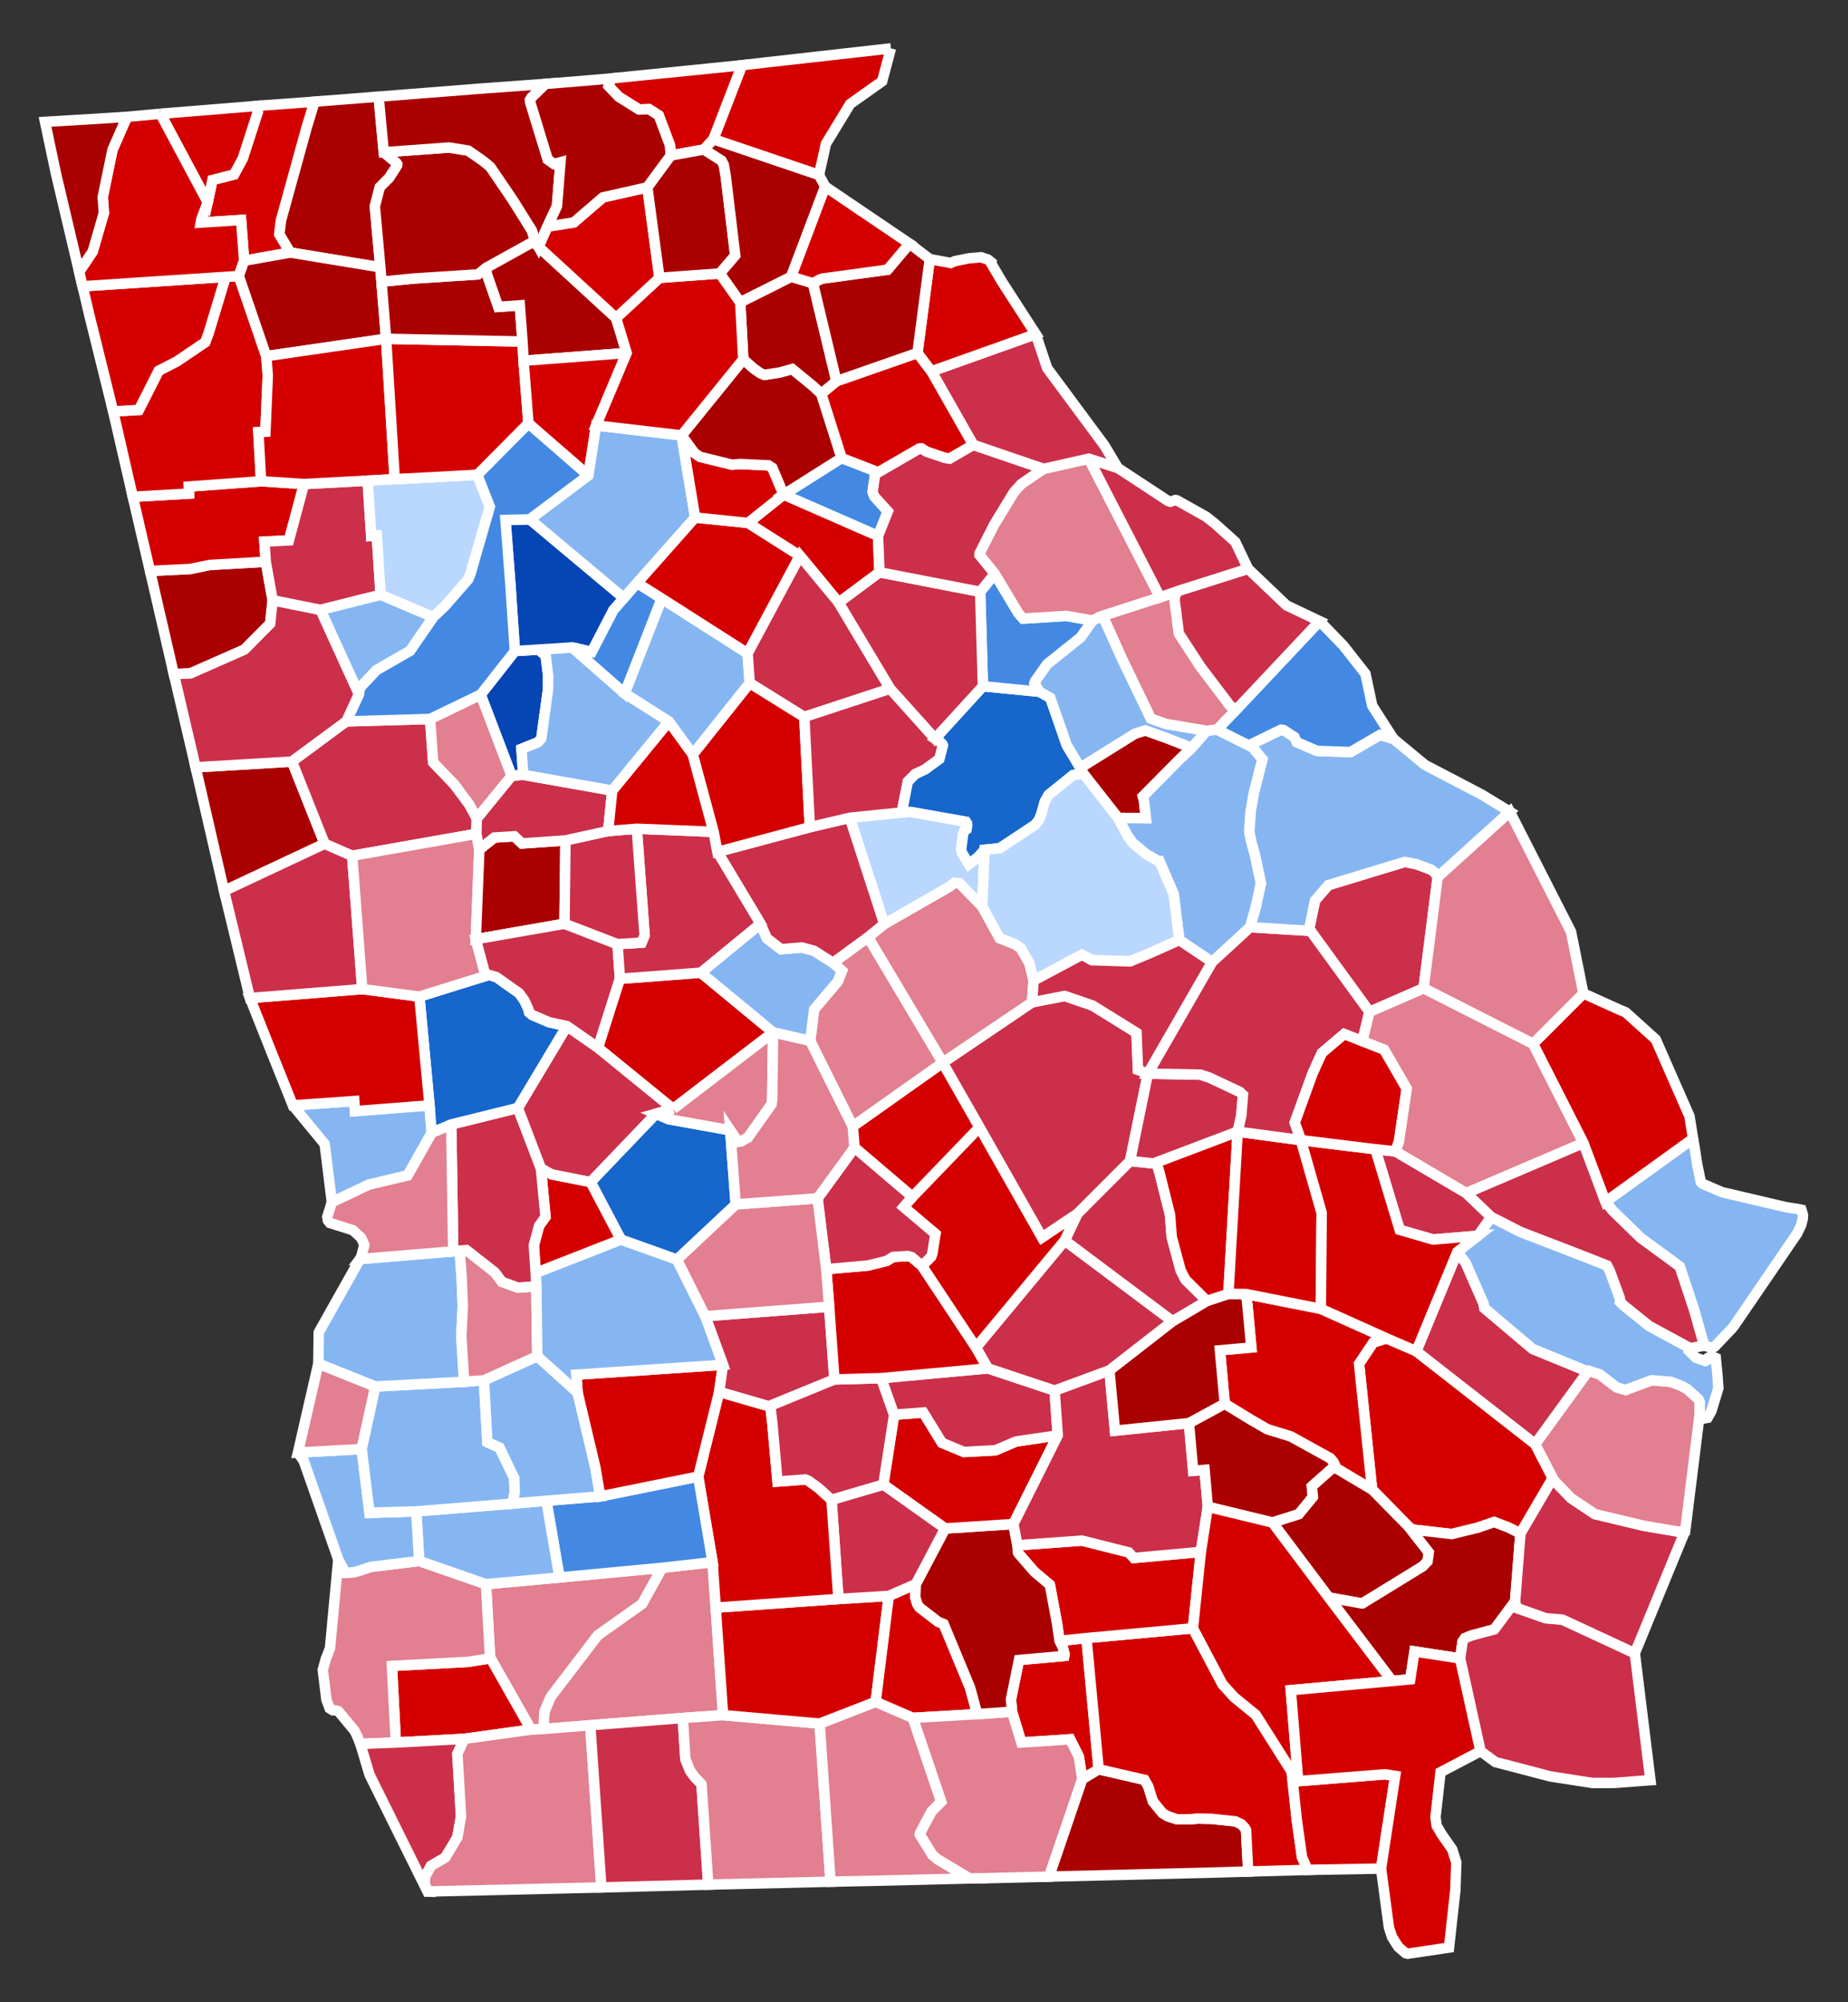 <?xml version="1.0" encoding="UTF-8" standalone="no"?>
<!-- Created with Inkscape (http://www.inkscape.org/) -->

<svg
   xmlns:dc="http://purl.org/dc/elements/1.1/"
   xmlns:cc="http://creativecommons.org/ns#"
   xmlns:rdf="http://www.w3.org/1999/02/22-rdf-syntax-ns#"
   xmlns:svg="http://www.w3.org/2000/svg"
   xmlns="http://www.w3.org/2000/svg"
   xmlns:sodipodi="http://sodipodi.sourceforge.net/DTD/sodipodi-0.dtd"
   xmlns:inkscape="http://www.inkscape.org/namespaces/inkscape"
   width="206.311"
   height="223.4"
   id="svg5618"
   sodipodi:version="0.32"
   inkscape:version="0.48.2 r9819"
   version="1.0"
   sodipodi:docname="Georgia Republican Presidential Primary Election Results by County, 2012.svg"
   inkscape:output_extension="org.inkscape.output.svg.inkscape">
  <rect width="100%" height="100%" fill="#333333" stroke="none"/>
  <defs
     id="defs5620">
    <inkscape:perspective
       sodipodi:type="inkscape:persp3d"
       inkscape:vp_x="0 : 526.18109 : 1"
       inkscape:vp_y="0 : 1000 : 0"
       inkscape:vp_z="744.09448 : 526.18109 : 1"
       inkscape:persp3d-origin="372.04724 : 350.78739 : 1"
       id="perspective5626" />
  </defs>
  <sodipodi:namedview
     id="base"
     pagecolor="#ffffff"
     bordercolor="#666666"
     borderopacity="1.0"
     gridtolerance="10000"
     guidetolerance="10"
     objecttolerance="10"
     inkscape:pageopacity="0.0"
     inkscape:pageshadow="2"
     inkscape:zoom="1.1248787"
     inkscape:cx="154.38676"
     inkscape:cy="104.86211"
     inkscape:document-units="px"
     inkscape:current-layer="layer1"
     showgrid="false"
     showguides="true"
     inkscape:guide-bbox="true"
     inkscape:window-width="1024"
     inkscape:window-height="721"
     inkscape:window-x="-4"
     inkscape:window-y="-4"
     inkscape:window-maximized="0" />
  <g
     inkscape:label="Layer 1"
     inkscape:groupmode="layer"
     id="layer1"
     transform="translate(-354.801,-381.634)">
    <path
       style="font-size:12px;fill:#d40000;fill-opacity:1;fill-rule:nonzero;stroke:#ffffff;stroke-width:1.166"
       d="M 454.264,387.03 L 453.284,390.705 L 449.712,393.237 L 447.009,397.673 L 446.233,401.164 L 434.437,397.171 L 437.634,388.91 L 440.116,388.624 L 454.264,387.03"
       id="GA_Rabun"
       inkscape:label="Rabun, GA" />
    <path
       style="font-size:12px;fill:#d40000;fill-opacity:1;fill-rule:nonzero;stroke:#ffffff;stroke-width:1.166"
       d="M 423.007,390.389 L 437.634,388.91 L 434.437,397.171 L 433.406,398.314 L 429.692,398.983 L 429.581,397.805 L 428.339,394.504 L 427.254,393.819 L 426.149,393.854 L 423.897,392.448 L 422.741,391.239 L 423.007,390.389"
       id="GA_Towns"
       inkscape:label="Towns, GA" />
    <path
       style="font-size:12px;fill:#e27f90;fill-opacity:1;fill-rule:nonzero;stroke:#ffffff;stroke-width:1.166"
       d="M 434.354,555.945 L 435.527,573.017 L 431.028,573.337 L 420.694,574.147 L 415.463,574.562 L 415.581,572.612 L 416.247,571.041 L 416.479,570.711 L 421.529,564.109 L 426.483,560.595 L 428.712,556.58 L 434.354,555.945"
       id="GA_Mitchell"
       inkscape:label="Mitchell, GA" />
    <path
       style="font-size:12px;fill:#e27f90;fill-opacity:1;fill-rule:nonzero;stroke:#ffffff;stroke-width:1.166"
       d="M 417.262,557.656 L 428.712,556.58 L 426.483,560.595 L 421.529,564.109 L 416.479,570.711 L 416.247,571.041 L 415.581,572.612 L 415.463,574.562 L 414.084,574.632 L 409.511,566.572 L 409.055,558.407 L 417.262,557.656"
       id="GA_Baker"
       inkscape:label="Baker, GA" />
    <path
       style="font-size:12px;fill:#d40000;fill-opacity:1;fill-rule:nonzero;stroke:#ffffff;stroke-width:1.166"
       d="M 409.511,566.572 L 414.084,574.632 L 406.632,575.662 L 398.991,576.076 L 398.552,567.525 L 407.009,567.078 L 409.506,566.684 L 409.511,566.572"
       id="GA_Miller"
       inkscape:label="Miller, GA" />
    <path
       style="font-size:12px;fill:#e27f90;fill-opacity:1;fill-rule:nonzero;stroke:#ffffff;stroke-width:1.166"
       d="M 401.599,555.818 L 409.055,558.407 L 409.511,566.572 L 409.506,566.684 L 407.009,567.078 L 398.552,567.525 L 398.991,576.076 L 395.031,576.228 L 394.642,575.281 L 394.369,574.736 L 392.578,572.584 L 392.285,572.487 L 391.942,572.472 L 391.607,572.262 L 391.244,571.302 L 390.836,567.971 L 391.164,566.777 L 391.641,565.56 L 392.568,555.649 L 393.364,557.136 L 394.264,557.077 L 395.041,556.865 L 396.151,556.483 L 401.599,555.818"
       id="GA_Early"
       inkscape:label="Early, GA" />
    <path
       style="font-size:12px;fill:#cc2f4a;fill-opacity:1;fill-rule:nonzero;stroke:#ffffff;stroke-width:1.166"
       d="M 398.991,576.076 L 406.632,575.662 L 405.86,577.34 L 406.271,584.309 L 405.86,586.658 L 404.517,588.898 L 402.908,589.841 L 402.284,591.019 L 402.191,591.749 L 402.573,592.697 L 402.522,592.694 L 396.05,579.654 L 395.031,576.228 L 398.991,576.076"
       id="GA_Seminole"
       inkscape:label="Seminole, GA" />
    <path
       style="font-size:12px;fill:#e27f90;fill-opacity:1;fill-rule:nonzero;stroke:#ffffff;stroke-width:1.166"
       d="M 420.694,574.147 L 421.941,592.243 L 402.573,592.697 L 402.191,591.749 L 402.284,591.019 L 402.908,589.841 L 404.517,588.898 L 405.86,586.658 L 406.271,584.309 L 405.86,577.34 L 406.632,575.662 L 414.084,574.632 L 415.463,574.562 L 420.694,574.147"
       id="GA_Decatur"
       inkscape:label="Decatur, GA" />
    <path
       style="font-size:12px;fill:#cc2f4a;fill-opacity:1;fill-rule:nonzero;stroke:#ffffff;stroke-width:1.166"
       d="M 431.028,573.337 L 431.318,577.936 L 431.851,579.234 L 432.357,579.926 L 433.118,580.727 L 433.871,591.931 L 425.946,592.14 L 421.941,592.243 L 420.694,574.147 L 431.028,573.337"
       id="GA_Grady"
       inkscape:label="Grady, GA" />
    <path
       style="font-size:12px;fill:#e27f90;fill-opacity:1;fill-rule:nonzero;stroke:#ffffff;stroke-width:1.166"
       d="M 435.527,573.017 L 446.302,573.961 L 447.522,591.603 L 436.937,591.859 L 433.871,591.931 L 433.118,580.727 L 432.357,579.926 L 431.851,579.234 L 431.318,577.936 L 431.028,573.337 L 435.527,573.017"
       id="GA_Thomas"
       inkscape:label="Thomas, GA" />
    <path
       style="font-size:12px;fill:#e27f90;fill-opacity:1;fill-rule:nonzero;stroke:#ffffff;stroke-width:1.166"
       d="M 456.712,573.324 L 459.885,582.683 L 458.798,583.776 L 457.531,586.171 L 457.494,586.34 L 458.911,588.628 L 459.536,589.14 L 463.049,591.239 L 452.83,591.492 L 447.522,591.603 L 446.302,573.961 L 452.562,571.528 L 456.712,573.324"
       id="GA_Brooks"
       inkscape:label="Brooks, GA" />
    <path
       style="font-size:12px;fill:#d40000;fill-opacity:1;fill-rule:nonzero;stroke:#ffffff;stroke-width:1.166"
       d="M 454.026,559.715 L 452.562,571.528 L 446.302,573.961 L 435.527,573.017 L 434.703,561.021 L 448.404,560.055 L 454.026,559.715"
       id="GA_Colquitt"
       inkscape:label="Colquitt, GA" />
    <path
       style="font-size:12px;fill:#d40000;fill-opacity:1;fill-rule:nonzero;stroke:#ffffff;stroke-width:1.166"
       d="M 457.041,558.396 L 456.977,559.862 L 457.201,560.604 L 457.441,560.987 L 459.532,562.595 L 460.154,562.854 L 463.103,569.967 L 463.905,572.905 L 456.712,573.324 L 452.562,571.528 L 454.026,559.715 L 457.041,558.396"
       id="GA_Cook"
       inkscape:label="Cook, GA" />
    <path
       style="font-size:12px;fill:#d40000;fill-opacity:1;fill-rule:nonzero;stroke:#ffffff;stroke-width:1.166"
       d="M 473.089,564.729 L 476.093,564.419 L 477.455,579.06 L 475.63,580.16 L 475.234,577.63 L 474.272,575.713 L 468.826,576.075 L 467.786,572.637 L 467.666,571.26 L 468.561,566.865 L 473.609,566.413 L 473.646,566.234 L 473.439,565.41 L 473.089,564.729"
       id="GA_Lanier"
       inkscape:label="Lanier, GA" />
    <path
       style="font-size:12px;fill:#e27f90;fill-opacity:1;fill-rule:nonzero;stroke:#ffffff;stroke-width:1.166"
       d="M 463.905,572.905 L 467.786,572.637 L 468.826,576.075 L 474.272,575.713 L 475.234,577.63 L 475.63,580.16 L 471.923,591.038 L 464.98,591.211 L 463.049,591.239 L 459.536,589.14 L 458.911,588.628 L 457.494,586.34 L 457.531,586.171 L 458.798,583.776 L 459.885,582.683 L 456.712,573.324 L 463.905,572.905"
       id="GA_Lowndes"
       inkscape:label="Lowndes, GA" />
    <path
       style="font-size:12px;fill:#aa0000;fill-opacity:1;fill-rule:nonzero;stroke:#ffffff;stroke-width:1.166"
       d="M 477.455,579.06 L 482.577,580.237 L 483,580.987 L 483.514,582.642 L 484.6,583.964 L 485.157,584.292 L 486.203,584.638 L 487.701,584.635 L 488.505,584.558 L 490.085,584.592 L 492.701,584.869 L 493.389,585.186 L 493.776,585.608 L 493.91,585.856 L 494.149,590.468 L 489.901,590.593 L 471.923,591.038 L 475.63,580.16 L 477.455,579.06"
       id="GA_Echols"
       inkscape:label="Echols, GA" />
    <path
       style="font-size:12px;fill:#d40000;fill-opacity:1;fill-rule:nonzero;stroke:#ffffff;stroke-width:1.166"
       d="M 476.093,564.419 L 487.981,563.33 L 491.28,569.571 L 492.589,571.015 L 495,572.981 L 498.995,579.292 L 499.575,584.704 L 500.16,588.871 L 500.782,590.285 L 499.147,590.329 L 494.149,590.468 L 493.91,585.856 L 493.776,585.608 L 493.389,585.186 L 492.701,584.869 L 490.085,584.592 L 488.505,584.558 L 487.701,584.635 L 486.203,584.638 L 485.157,584.292 L 484.6,583.964 L 483.514,582.642 L 483,580.987 L 482.577,580.237 L 477.455,579.06 L 476.093,564.419"
       id="GA_Clinch"
       inkscape:label="Clinch, GA" />
    <path
       style="font-size:12px;fill:#d40000;fill-opacity:1;fill-rule:nonzero;stroke:#ffffff;stroke-width:1.166"
       d="M 488.866,554.801 L 487.981,563.33 L 476.093,564.419 L 473.089,564.729 L 472.803,562.758 L 472.009,558.481 L 470.261,557.003 L 468.497,554.967 L 468.437,554.845 L 468.388,554.065 L 475.589,553.544 L 480.806,554.856 L 481.393,555.482 L 488.866,554.801"
       id="GA_Atkinson"
       inkscape:label="Atkinson, GA" />
    <path
       style="font-size:12px;fill:#aa0000;fill-opacity:1;fill-rule:nonzero;stroke:#ffffff;stroke-width:1.166"
       d="M 467.934,551.692 L 468.388,554.065 L 468.437,554.845 L 468.497,554.967 L 470.261,557.003 L 472.009,558.481 L 472.803,562.758 L 473.089,564.729 L 473.439,565.41 L 473.646,566.234 L 473.609,566.413 L 468.561,566.865 L 467.666,571.26 L 467.786,572.637 L 463.905,572.905 L 463.103,569.967 L 460.154,562.854 L 459.532,562.595 L 457.441,560.987 L 457.201,560.604 L 456.977,559.862 L 457.041,558.396 L 460.314,552.19 L 467.934,551.692"
       id="GA_Berrien"
       inkscape:label="Berrien, GA" />
    <path
       style="font-size:12px;fill:#d40000;fill-opacity:1;fill-rule:nonzero;stroke:#ffffff;stroke-width:1.166"
       d="M 472.89,541.795 L 467.934,551.692 L 460.314,552.19 L 453.416,547.29 L 454.62,539.495 L 457.882,539.247 L 459.966,542.633 L 462.412,543.652 L 465.932,543.463 L 468.226,542.488 L 472.89,541.795"
       id="GA_Irwin"
       inkscape:label="Irwin, GA" />
    <path
       style="font-size:12px;fill:#cc2f4a;fill-opacity:1;fill-rule:nonzero;stroke:#ffffff;stroke-width:1.166"
       d="M 447.629,548.991 L 453.416,547.29 L 460.314,552.19 L 457.041,558.396 L 454.026,559.715 L 448.404,560.055 L 447.629,548.991"
       id="GA_Tift"
       inkscape:label="Tift, GA" />
    <path
       style="font-size:12px;fill:#d40000;fill-opacity:1;fill-rule:nonzero;stroke:#ffffff;stroke-width:1.166"
       d="M 435.09,536.94 L 440.649,538.552 L 440.821,538.676 L 441.033,540.527 L 441.601,546.949 L 444.71,546.723 L 445.048,546.857 L 446.199,547.69 L 447.629,548.991 L 448.404,560.055 L 434.703,561.021 L 434.354,555.945 L 432.746,546.397 L 435.09,536.94"
       id="GA_Worth"
       inkscape:label="Worth, GA" />
    <path
       style="font-size:12px;fill:#4389e3;fill-opacity:1;fill-rule:nonzero;stroke:#ffffff;stroke-width:1.166"
       d="M 421.815,548.607 L 432.746,546.397 L 434.354,555.945 L 428.712,556.58 L 417.262,557.656 L 415.798,549.096 L 421.815,548.607"
       id="GA_Dougherty"
       inkscape:label="Dougherty, GA" />
    <path
       style="font-size:12px;fill:#86b6f2;fill-opacity:1;fill-rule:nonzero;stroke:#ffffff;stroke-width:1.166"
       d="M 411.98,549.417 L 415.798,549.096 L 417.262,557.656 L 409.055,558.407 L 401.599,555.818 L 401.27,550.283 L 411.98,549.417"
       id="GA_Calhoun"
       inkscape:label="Calhoun, GA" />
    <path
       style="font-size:12px;fill:#86b6f2;fill-opacity:1;fill-rule:nonzero;stroke:#ffffff;stroke-width:1.166"
       d="M 388.063,543.719 L 395.179,543.326 L 396.053,550.456 L 401.27,550.283 L 401.599,555.818 L 396.151,556.483 L 395.041,556.865 L 394.264,557.077 L 393.364,557.136 L 392.568,555.649 L 388.71,544.66 L 388.063,543.719"
       id="GA_Clay"
       inkscape:label="Clay, GA"
       sodipodi:nodetypes="cccccccccccc" />
    <path
       style="font-size:12px;fill:#e27f90;fill-opacity:1;fill-rule:nonzero;stroke:#ffffff;stroke-width:1.166"
       d="M 390.341,533.796 L 396.709,536.345 L 395.179,543.326 L 388.063,543.719 L 390.341,533.796"
       id="GA_Quitman"
       inkscape:label="Quitman, GA" />
    <path
       style="font-size:12px;fill:#86b6f2;fill-opacity:1;fill-rule:nonzero;stroke:#ffffff;stroke-width:1.166"
       d="M 406.622,535.821 L 408.83,535.653 L 409.211,542.559 L 410.571,543.172 L 412.203,546.556 L 412.263,548.155 L 412.093,549.064 L 411.98,549.417 L 401.27,550.283 L 396.054,550.431 L 395.179,543.326 L 396.709,536.345 L 406.622,535.821"
       id="GA_Randolph"
       sodipodi:nodetypes="ccccccccccccc"
       inkscape:label="Randolph, GA" />
    <path
       style="font-size:12px;fill:#86b6f2;fill-opacity:1;fill-rule:nonzero;stroke:#ffffff;stroke-width:1.166"
       d="M 421.277,545.42 L 421.815,548.607 L 415.798,549.096 L 411.98,549.417 L 412.093,549.064 L 412.263,548.155 L 412.203,546.556 L 410.571,543.172 L 409.211,542.559 L 408.83,535.653 L 414.787,532.965 L 419.289,537.028 L 421.277,545.42 z"
       id="GA_Terrell"
       sodipodi:nodetypes="ccccccccccccc"
       inkscape:label="Terrell, GA" />
    <path
       style="font-size:12px;fill:#d40000;fill-opacity:1;fill-rule:nonzero;stroke:#ffffff;stroke-width:1.166"
       d="M 435.516,533.925 L 435.09,536.94 L 432.746,546.397 L 421.815,548.607 L 421.277,545.42 L 419.289,537.028 L 419.138,535.027 L 435.516,533.925"
       id="GA_Lee"
       inkscape:label="Lee, GA" />
    <path
       style="font-size:12px;fill:#cc2f4a;fill-opacity:1;fill-rule:nonzero;stroke:#ffffff;stroke-width:1.166"
       d="M 433.531,528.502 L 447.37,527.444 L 447.958,535.561 L 440.649,538.552 L 435.09,536.94 L 435.516,533.925 L 433.531,528.502"
       id="GA_Crisp"
       inkscape:label="Crisp, GA" />
    <path
       style="font-size:12px;fill:#cc2f4a;fill-opacity:1;fill-rule:nonzero;stroke:#ffffff;stroke-width:1.166"
       d="M 447.958,535.561 L 453.184,535.417 L 454.62,539.495 L 453.416,547.29 L 447.629,548.991 L 446.199,547.69 L 445.048,546.857 L 444.71,546.723 L 441.601,546.949 L 441.033,540.527 L 440.821,538.676 L 440.649,538.552 L 447.958,535.561"
       id="GA_Turner"
       inkscape:label="Turner, GA" />
    <path
       style="font-size:12px;fill:#cc2f4a;fill-opacity:1;fill-rule:nonzero;stroke:#ffffff;stroke-width:1.166"
       d="M 453.184,535.417 L 465.091,534.322 L 472.537,536.802 L 472.89,541.795 L 468.226,542.488 L 465.932,543.463 L 462.412,543.652 L 459.966,542.633 L 457.882,539.247 L 454.62,539.495 L 453.184,535.417"
       id="GA_Ben_Hill"
       inkscape:label="Ben Hill, GA" />
    <path
       style="font-size:12px;fill:#cc2f4a;fill-opacity:1;fill-rule:nonzero;stroke:#ffffff;stroke-width:1.166"
       d="M 472.537,536.802 L 478.656,534.544 L 479.277,541.279 L 487.535,540.433 L 488.007,545.753 L 489.282,545.646 L 489.64,549.774 L 488.866,554.801 L 481.393,555.482 L 480.806,554.856 L 475.589,553.544 L 468.388,554.065 L 467.934,551.692 L 472.89,541.795 L 472.537,536.802"
       id="GA_Coffee"
       inkscape:label="Coffee, GA" />
    <path
       style="font-size:12px;fill:#aa0000;fill-opacity:1;fill-rule:nonzero;stroke:#ffffff;stroke-width:1.166"
       d="M 491.532,538.259 L 494.486,540.068 L 496.298,541.11 L 498.891,541.908 L 503.305,544.339 L 503.68,544.779 L 503.991,545.462 L 503.481,545.52 L 501.259,547.496 L 501.37,548.674 L 499.798,550.596 L 496.861,551.528 L 489.64,549.774 L 489.282,545.646 L 488.007,545.753 L 487.535,540.433 L 491.532,538.259"
       id="GA_Bacon"
       inkscape:label="Bacon, GA" />
    <path
       style="font-size:12px;fill:#d40000;fill-opacity:1;fill-rule:nonzero;stroke:#ffffff;stroke-width:1.166"
       d="M 509.604,530.976 L 512.915,532.41 L 526.183,542.766 L 528.156,546.57 L 524.544,552.743 L 523.162,552.063 L 521.609,551.47 L 519.72,552.118 L 516.866,552.811 L 512.501,552.312 L 512.09,552.015 L 507.981,547.839 L 506.526,533.809 L 508.114,531.432 L 509.604,530.976"
       id="GA_Wayne"
       inkscape:label="Wayne, GA" />
    <path
       style="font-size:12px;fill:#aa0000;fill-opacity:1;fill-rule:nonzero;stroke:#ffffff;stroke-width:1.166"
       d="M 503.991,545.462 L 507.981,547.839 L 512.09,552.015 L 514.311,554.857 L 514.173,555.861 L 513.624,556.423 L 506.901,560.551 L 506.786,560.546 L 503.144,559.894 L 496.861,551.528 L 499.798,550.596 L 501.37,548.674 L 501.259,547.496 L 503.481,545.52 L 503.991,545.462"
       id="GA_Pierce"
       inkscape:label="Pierce, GA" />
    <path
       style="font-size:12px;fill:#aa0000;fill-opacity:1;fill-rule:nonzero;stroke:#ffffff;stroke-width:1.166"
       d="M 524.544,552.743 L 523.946,560.337 L 521.627,563.449 L 519.063,564.137 L 518.347,564.431 L 518.084,564.814 L 517.81,566.692 L 512.719,565.911 L 512.238,569.021 L 510.21,569.211 L 503.144,559.894 L 506.786,560.546 L 506.901,560.551 L 513.624,556.423 L 514.173,555.861 L 514.311,554.857 L 512.09,552.015 L 512.501,552.312 L 516.866,552.811 L 519.72,552.118 L 521.609,551.47 L 523.162,552.063 L 524.544,552.743"
       id="GA_Brantley"
       inkscape:label="Brantley, GA" />
    <path
       style="font-size:12px;fill:#d40000;fill-opacity:1;fill-rule:nonzero;stroke:#ffffff;stroke-width:1.166"
       d="M 489.64,549.774 L 496.861,551.528 L 503.144,559.894 L 510.21,569.211 L 498.907,570.235 L 499.732,580.385 L 509.409,579.619 L 510.56,579.8 L 508.98,590.141 L 500.782,590.285 L 500.16,588.871 L 499.575,584.704 L 498.995,579.292 L 495,572.981 L 492.589,571.015 L 491.28,569.571 L 487.981,563.33 L 488.866,554.801 L 489.64,549.774"
       id="GA_Ware"
       inkscape:label="Ware, GA" />
    <path
       style="font-size:12px;fill:#d40000;fill-opacity:1;fill-rule:nonzero;stroke:#ffffff;stroke-width:1.166"
       d="M 517.81,566.692 L 520.093,577.036 L 515.624,579.385 L 515.056,584.403 L 515.191,585.371 L 515.771,586.342 L 516.922,587.992 L 517.383,589.446 L 517.276,592.562 L 516.923,595.739 L 516.571,598.956 L 511.973,599.637 L 511.712,599.572 L 510.913,598.885 L 510.212,597.779 L 509.864,596.721 L 508.98,590.141 L 510.56,579.8 L 509.409,579.619 L 499.732,580.385 L 498.907,570.235 L 510.21,569.211 L 512.238,569.021 L 512.719,565.911 L 517.81,566.692"
       id="GA_Charlton"
       inkscape:label="Charlton, GA" />
    <path
       style="font-size:12px;fill:#cc2f4a;fill-opacity:1;fill-rule:nonzero;stroke:#ffffff;stroke-width:1.166"
       d="M 537.314,566.111 L 539.056,580.279 L 538.439,580.321 L 535.032,580.581 L 532.549,580.584 L 527.886,579.858 L 521.737,578.252 L 520.093,577.036 L 517.81,566.692 L 518.084,564.814 L 518.347,564.431 L 519.063,564.137 L 521.627,563.449 L 523.946,560.337 L 524.07,560.896 L 524.189,561.078 L 527.35,562.202 L 529.222,562.36 L 537.314,566.111"
       id="GA_Camden"
       inkscape:label="Camden, GA" />
    <path
       style="font-size:12px;fill:#cc2f4a;fill-opacity:1;fill-rule:nonzero;stroke:#ffffff;stroke-width:1.166"
       d="M 542.939,552.442 L 537.314,566.111 L 529.222,562.36 L 527.35,562.202 L 524.189,561.078 L 524.07,560.896 L 523.946,560.337 L 524.544,552.743 L 528.156,546.57 L 528.178,546.72 L 530.221,548.829 L 532.87,550.592 L 538.362,551.898 L 542.278,552.558 L 542.939,552.442"
       id="GA_Glynn"
       inkscape:label="Glynn, GA" />
    <path
       style="font-size:12px;fill:#e27f90;fill-opacity:1;fill-rule:nonzero;stroke:#ffffff;stroke-width:1.166"
       d="M 532.139,534.575 L 533.409,535.003 L 535.286,536.443 L 536.287,536.73 L 539.191,535.648 L 541.333,535.829 L 542.458,536.251 L 543.159,536.626 L 544.412,537.756 L 544.561,538.088 L 544.558,539.377 L 542.939,552.442 L 542.278,552.558 L 538.362,551.898 L 532.87,550.592 L 530.221,548.829 L 528.178,546.72 L 528.156,546.57 L 526.183,542.766 L 532.139,534.575"
       id="GA_McIntosh"
       inkscape:label="McIntosh, GA" />
    <path
       style="font-size:12px;fill:#aa0000;fill-opacity:1;fill-rule:nonzero;stroke:#ffffff;stroke-width:1.166"
       d="M 387.4,466.615 L 391.045,475.781 L 379.817,481.048 L 376.639,467.254 L 387.4,466.615"
       id="GA_Heard"
       inkscape:label="Heard, GA" />
    <path
       style="font-size:12px;fill:#aa0000;fill-opacity:1;fill-rule:nonzero;stroke:#ffffff;stroke-width:1.166"
       d="M 371.548,445.344 L 376.047,445.121 L 378.217,444.677 L 384.47,444.314 L 385.24,448.609 L 384.963,451.221 L 382.096,454.114 L 376.071,456.771 L 374.207,456.852 L 371.548,445.344"
       id="GA_Haralson"
       inkscape:label="Haralson, GA" />
    <path
       style="font-size:12px;fill:#d40000;fill-opacity:1;fill-rule:nonzero;stroke:#ffffff;stroke-width:1.166"
       d="M 383.948,435.336 L 388.745,435.644 L 387.057,441.93 L 384.318,442.074 L 384.47,444.314 L 378.217,444.677 L 376.047,445.121 L 371.548,445.344 L 370.875,442.462 L 369.627,437.071 L 375.909,436.71 L 375.875,435.926 L 383.948,435.336"
       id="GA_Polk"
       inkscape:label="Polk, GA" />
    <path
       style="font-size:12px;fill:#d40000;fill-opacity:1;fill-rule:nonzero;stroke:#ffffff;stroke-width:1.166"
       d="M 381.46,412.432 L 384.528,421.377 L 384.695,423.506 L 384.433,429.811 L 383.649,429.857 L 383.948,435.336 L 375.875,435.926 L 375.909,436.71 L 369.627,437.071 L 367.435,427.545 L 370.299,427.377 L 372.511,423.007 L 374.562,421.95 L 377.708,419.818 L 378.06,418.889 L 379.986,412.53 L 381.46,412.432"
       id="GA_Floyd"
       inkscape:label="Floyd, GA" />
    <path
       style="font-size:12px;fill:#d40000;fill-opacity:1;fill-rule:nonzero;stroke:#ffffff;stroke-width:1.166"
       d="M 379.986,412.53 L 378.06,418.889 L 377.708,419.818 L 374.562,421.95 L 372.511,423.007 L 370.299,427.377 L 367.435,427.545 L 364.717,416.562 L 364.019,413.578 L 379.986,412.53"
       id="GA_Chattooga"
       inkscape:label="Chattooga, GA" />
    <path
       style="font-size:12px;fill:#d40000;fill-opacity:1;fill-rule:nonzero;stroke:#ffffff;stroke-width:1.166"
       d="M 383.618,393.439 L 389.919,392.981 L 389.018,395.942 L 386.174,406.228 L 385.986,407.773 L 387.207,409.814 L 382.056,410.731 L 381.716,406.181 L 377.218,406.472 L 377.286,406.084 L 377.987,404.203 L 378.52,401.715 L 380.933,401.104 L 381.906,399.3 L 383.569,394.153 L 383.502,393.452 L 383.618,393.439"
       id="GA_Whitfield"
       inkscape:label="Whitfield, GA" />
    <path
       style="font-size:12px;fill:#d40000;fill-opacity:1;fill-rule:nonzero;stroke:#ffffff;stroke-width:1.166"
       d="M 372.709,394.328 L 383.502,393.452 L 383.569,394.153 L 381.906,399.3 L 380.933,401.104 L 378.52,401.715 L 377.987,404.203 L 372.709,394.328"
       id="GA_Catoosa"
       inkscape:label="Catoosa, GA" />
    <path
       style="font-size:12px;fill:#d40000;fill-opacity:1;fill-rule:nonzero;stroke:#ffffff;stroke-width:1.166"
       d="M 372.709,394.328 L 377.987,404.203 L 377.286,406.084 L 377.218,406.472 L 381.716,406.181 L 382.056,410.731 L 381.46,412.432 L 379.986,412.53 L 364.019,413.578 L 363.634,411.957 L 365.149,409.696 L 366.399,405.393 L 366.27,403.624 L 367.363,398.34 L 368.976,394.671 L 372.709,394.328"
       id="GA_Walker"
       inkscape:label="Walker, GA" />
    <path
       style="font-size:12px;fill:#aa0000;fill-opacity:1;fill-rule:nonzero;stroke:#ffffff;stroke-width:1.166"
       d="M 368.976,394.671 L 367.363,398.34 L 366.27,403.624 L 366.399,405.393 L 365.149,409.696 L 363.634,411.957 L 361.046,400.995 L 359.829,395.233 L 364.867,394.933 L 368.976,394.671"
       id="GA_Dade"
       inkscape:label="Dade, GA" />
    <path
       style="font-size:12px;fill:#cc2f4a;fill-opacity:1;fill-rule:nonzero;stroke:#ffffff;stroke-width:1.166"
       d="M 517.499,521.32 L 518.44,522.571 L 520.428,527.096 L 520.518,527.603 L 525.9,532.151 L 531.813,534.575 L 532.139,534.575 L 526.183,542.766 L 512.915,532.41 L 517.499,521.32"
       id="GA_Long"
       inkscape:label="Long, GA" />
    <path
       style="font-size:12px;fill:#d40000;fill-opacity:1;fill-rule:nonzero;stroke:#ffffff;stroke-width:1.166"
       d="M 502.259,527.681 L 509.604,530.976 L 508.114,531.432 L 506.526,533.809 L 507.981,547.839 L 503.991,545.462 L 503.68,544.779 L 503.305,544.339 L 498.891,541.908 L 496.298,541.11 L 494.486,540.068 L 491.532,538.259 L 490.993,532.309 L 494.497,531.992 L 494.066,527.304 L 493.901,526.03 L 502.259,527.681"
       id="GA_Appling"
       inkscape:label="Appling, GA" />
    <path
       style="font-size:12px;fill:#aa0000;fill-opacity:1;fill-rule:nonzero;stroke:#ffffff;stroke-width:1.166"
       d="M 493.901,526.03 L 494.066,527.304 L 494.497,531.992 L 490.993,532.309 L 491.532,538.259 L 487.535,540.433 L 479.277,541.279 L 478.656,534.544 L 485.702,529.062 L 489.537,526.797 L 491.94,526.005 L 493.901,526.03"
       id="GA_Jeff_Davis"
       inkscape:label="Jeff Davis, GA" />
    <path
       style="font-size:12px;fill:#86b6f2;fill-opacity:1;fill-rule:nonzero;stroke:#ffffff;stroke-width:1.166"
       d="M 405.4,521.266 L 405.775,521.213 L 406.151,521.559 L 406.345,524.221 L 406.468,527.376 L 406.304,530.764 L 406.622,535.821 L 396.709,536.345 L 390.341,533.796 L 390.386,530.308 L 394.987,522.13 L 405.4,521.266"
       id="GA_Stewart"
       inkscape:label="Stewart, GA" />
    <path
       style="font-size:12px;fill:#e27f90;fill-opacity:1;fill-rule:nonzero;stroke:#ffffff;stroke-width:1.166"
       d="M 405.775,521.213 L 406.89,521.132 L 410.043,523.609 L 410.843,524.668 L 412.611,525.314 L 414.673,525.173 L 414.787,532.965 L 408.83,535.653 L 406.622,535.821 L 406.304,530.764 L 406.468,527.376 L 406.345,524.221 L 406.151,521.559 L 405.775,521.213"
       id="GA_Webster"
       inkscape:label="Webster, GA" />
    <path
       style="font-size:12px;fill:#86b6f2;fill-opacity:1;fill-rule:nonzero;stroke:#ffffff;stroke-width:1.166"
       d="M 424.118,519.948 L 430.37,522.177 L 433.531,528.502 L 435.516,533.925 L 419.138,535.027 L 419.289,537.028 L 414.787,532.965 L 414.673,525.173 L 414.608,523.672 L 424.118,519.948"
       id="GA_Sumter"
       inkscape:label="Sumter, GA" />
    <path
       style="font-size:12px;fill:#d40000;fill-opacity:1;fill-rule:nonzero;stroke:#ffffff;stroke-width:1.166"
       d="M 457.731,522.889 L 463.761,531.983 L 465.091,534.322 L 453.184,535.417 L 447.958,535.561 L 447.37,527.444 L 447.043,523.256 L 451.683,522.852 L 453.791,522.329 L 454.517,521.887 L 456.153,521.792 L 456.583,521.908 L 457.731,522.889"
       id="GA_Wilcox"
       inkscape:label="Wilcox, GA" />
    <path
       style="font-size:12px;fill:#cc2f4a;fill-opacity:1;fill-rule:nonzero;stroke:#ffffff;stroke-width:1.166"
       d="M 473.667,520.052 L 485.702,529.062 L 478.656,534.544 L 472.537,536.802 L 465.091,534.322 L 463.761,531.983 L 473.667,520.052"
       id="GA_Telfair"
       inkscape:label="Telfair, GA" />
    <path
       style="font-size:12px;fill:#cc2f4a;fill-opacity:1;fill-rule:nonzero;stroke:#ffffff;stroke-width:1.166"
       d="M 480.959,511.185 L 483.601,511.46 L 483.96,511.53 L 484.244,512.469 L 485.424,517.187 L 485.615,519.679 L 486.62,523.408 L 486.994,524.137 L 487.158,524.441 L 489.537,526.797 L 485.702,529.062 L 473.667,520.052 L 475.087,517.059 L 480.959,511.185"
       id="GA_Wheeler"
       inkscape:label="Wheeler, GA" />
    <path
       style="font-size:12px;fill:#d40000;fill-opacity:1;fill-rule:nonzero;stroke:#ffffff;stroke-width:1.166"
       d="M 456.668,515.176 L 464.155,507.414 L 471.137,519.709 L 475.087,517.059 L 473.667,520.052 L 463.761,531.983 L 457.731,522.889 L 458.753,521.859 L 458.885,521.488 L 459.227,519.317 L 455.684,516.323 L 456.668,515.176"
       id="GA_Dodge"
       inkscape:label="Dodge, GA" />
    <path
       style="font-size:12px;fill:#cc2f4a;fill-opacity:1;fill-rule:nonzero;stroke:#ffffff;stroke-width:1.166"
       d="M 456.668,515.176 L 455.684,516.323 L 459.227,519.317 L 458.885,521.488 L 458.753,521.859 L 457.731,522.889 L 456.583,521.908 L 456.153,521.792 L 454.517,521.887 L 453.791,522.329 L 451.683,522.852 L 447.043,523.256 L 446.072,515.348 L 450.202,509.672 L 456.668,515.176"
       id="GA_Pulaski"
       inkscape:label="Pulaski, GA" />
    <path
       style="font-size:12px;fill:#e27f90;fill-opacity:1;fill-rule:nonzero;stroke:#ffffff;stroke-width:1.166"
       d="M 446.072,515.348 L 447.043,523.256 L 447.37,527.444 L 433.531,528.502 L 430.37,522.177 L 436.935,516.025 L 446.072,515.348"
       id="GA_Dooly"
       inkscape:label="Dooly, GA" />
    <path
       style="font-size:12px;fill:#1666cb;fill-opacity:1;fill-rule:nonzero;stroke:#ffffff;stroke-width:1.166"
       d="M 429.461,506.524 L 436.321,507.756 L 436.935,516.025 L 430.37,522.177 L 424.118,519.948 L 420.733,513.533 L 428.032,505.908 L 429.461,506.524"
       id="GA_Macon"
       inkscape:label="Macon, GA" />
    <path
       style="font-size:12px;fill:#d40000;fill-opacity:1;fill-rule:nonzero;stroke:#ffffff;stroke-width:1.166"
       d="M 416.38,512.672 L 420.733,513.533 L 424.118,519.948 L 414.608,523.672 L 414.399,520.6 L 414.984,518.421 L 415.701,517.425 L 415.186,512.001 L 416.38,512.672 z M 416.38,512.672 L 416.38,512.672"
       id="GA_Schley"
       sodipodi:nodetypes="ccccccccccc"
       inkscape:label="Schley, GA" />
    <path
       style="font-size:12px;fill:#cc2f4a;fill-opacity:1;fill-rule:nonzero;stroke:#ffffff;stroke-width:1.166"
       d="M 405.174,507.106 L 412.611,505.264 L 415.186,512.001 L 415.701,517.425 L 414.984,518.421 L 414.399,520.6 L 414.608,523.672 L 414.673,525.173 L 412.611,525.314 L 410.843,524.668 L 410.043,523.609 L 406.89,521.132 L 405.775,521.213 L 405.4,521.266 L 405.174,507.106"
       id="GA_Marion"
       inkscape:label="Marion, GA" />
    <path
       style="font-size:12px;fill:#e27f90;fill-opacity:1;fill-rule:nonzero;stroke:#ffffff;stroke-width:1.166"
       d="M 405.174,507.106 L 405.4,521.266 L 394.987,522.13 L 395.087,522 L 395.477,520.548 L 395.121,519.754 L 394.195,518.91 L 391.638,518.099 L 391.405,517.813 L 391.339,517.416 L 391.849,515.773 L 395.971,513.815 L 400.306,512.781 L 402.995,508.023 L 405.174,507.106"
       id="GA_Chattahoochee"
       inkscape:label="Chattahoochee, GA" />
    <path
       style="font-size:12px;fill:#86b6f2;fill-opacity:1;fill-rule:nonzero;stroke:#ffffff;stroke-width:1.166"
       d="M 387.494,504.976 L 394.353,504.495 L 394.434,505.624 L 402.752,504.976 L 402.995,508.023 L 400.306,512.781 L 395.971,513.815 L 391.849,515.773 L 391.048,509.295 L 387.494,504.976"
       id="GA_Muscogee"
       inkscape:label="Muscogee, GA" />
    <path
       style="font-size:12px;fill:#cc2f4a;fill-opacity:1;fill-rule:nonzero;stroke:#ffffff;stroke-width:1.166"
       d="M 418.087,496.125 L 421.565,498.543 L 429.953,505.373 L 428.032,505.908 L 420.733,513.533 L 416.38,512.672 L 415.186,512.001 L 412.611,505.264 L 418.087,496.125"
       id="GA_Taylor"
       inkscape:label="Taylor, GA" />
    <path
       style="font-size:12px;fill:#1666cb;fill-opacity:1;fill-rule:nonzero;stroke:#ffffff;stroke-width:1.166"
       d="M 409.015,490.532 L 409.368,490.414 L 410.201,490.653 L 412.764,492.463 L 413.35,493.285 L 413.793,494.253 L 413.875,494.601 L 414.221,494.894 L 416.129,495.709 L 418.087,496.125 L 412.611,505.264 L 405.174,507.106 L 402.995,508.023 L 402.752,504.976 L 401.62,492.839 L 409.015,490.532"
       id="GA_Talbot"
       inkscape:label="Talbot, GA" />
    <path
       style="font-size:12px;fill:#d40000;fill-opacity:1;fill-rule:nonzero;stroke:#ffffff;stroke-width:1.166"
       d="M 395.245,492.002 L 401.62,492.839 L 402.752,504.976 L 394.434,505.624 L 394.353,504.495 L 387.494,504.976 L 384.952,498.652 L 382.706,493.001 L 395.245,492.002"
       id="GA_Harris"
       inkscape:label="Harris, GA" />
    <path
       style="font-size:12px;fill:#cc2f4a;fill-opacity:1;fill-rule:nonzero;stroke:#ffffff;stroke-width:1.166"
       d="M 391.045,475.781 L 394.121,477.125 L 395.245,492.002 L 382.706,493.001 L 380.052,482.035 L 379.817,481.048 L 391.045,475.781"
       id="GA_Troup"
       inkscape:label="Troup, GA" />
    <path
       style="font-size:12px;fill:#cc2f4a;fill-opacity:1;fill-rule:nonzero;stroke:#ffffff;stroke-width:1.166"
       d="M 385.24,448.609 L 390.594,449.691 L 394.88,459.099 L 393.476,462.132 L 387.4,466.615 L 376.639,467.254 L 376.048,464.712 L 374.207,456.852 L 376.071,456.771 L 382.096,454.114 L 384.963,451.221 L 385.24,448.609"
       id="GA_Carroll"
       inkscape:label="Carroll, GA" />
    <path
       style="font-size:12px;fill:#cc2f4a;fill-opacity:1;fill-rule:nonzero;stroke:#ffffff;stroke-width:1.166"
       d="M 388.745,435.644 L 395.842,435.268 L 396.241,441.435 L 396.87,441.383 L 397.292,448.008 L 390.594,449.691 L 385.24,448.609 L 384.47,444.314 L 384.318,442.074 L 387.057,441.93 L 388.745,435.644"
       id="GA_Paulding"
       inkscape:label="Paulding, GA" />
    <path
       style="font-size:12px;fill:#aa0000;fill-opacity:1;fill-rule:nonzero;stroke:#ffffff;stroke-width:1.166"
       d="M 397.071,392.418 L 397.646,398.623 L 399.064,399.811 L 399.155,399.96 L 399.134,400.107 L 398.256,401.473 L 397.199,402.534 L 396.65,404.664 L 397.263,411.464 L 387.207,409.814 L 385.986,407.773 L 386.174,406.228 L 389.018,395.942 L 389.919,392.981 L 391.223,392.875 L 397.071,392.418"
       id="GA_Murray"
       inkscape:label="Murray, GA" />
    <path
       style="font-size:12px;fill:#aa0000;fill-opacity:1;fill-rule:nonzero;stroke:#ffffff;stroke-width:1.166"
       d="M 387.207,409.814 L 397.263,411.464 L 397.389,413.066 L 397.909,419.438 L 384.528,421.377 L 381.46,412.432 L 382.056,410.731 L 387.207,409.814"
       id="GA_Gordon"
       inkscape:label="Gordon, GA" />
    <path
       style="font-size:12px;fill:#d40000;fill-opacity:1;fill-rule:nonzero;stroke:#ffffff;stroke-width:1.166"
       d="M 397.909,419.438 L 398.868,435.107 L 388.745,435.644 L 383.948,435.336 L 383.649,429.857 L 384.433,429.811 L 384.695,423.506 L 384.528,421.377 L 397.909,419.438"
       id="GA_Bartow"
       inkscape:label="Bartow, GA" />
    <path
       style="font-size:12px;fill:#b9d7ff;fill-opacity:1;fill-rule:nonzero;stroke:#ffffff;stroke-width:1.166"
       d="M 398.868,435.107 L 408.092,434.614 L 409.488,438.183 L 407.866,443.792 L 407.349,445.594 L 407.092,446.256 L 404.553,449.174 L 403.17,450.503 L 397.292,448.008 L 396.87,441.383 L 396.241,441.435 L 395.842,435.268 L 398.868,435.107"
       id="GA_Cobb"
       inkscape:label="Cobb, GA" />
    <path
       style="font-size:12px;fill:#86b6f2;fill-opacity:1;fill-rule:nonzero;stroke:#ffffff;stroke-width:1.166"
       d="M 390.594,449.691 L 397.292,448.008 L 403.17,450.503 L 400.587,454.26 L 396.84,456.408 L 395.284,458.052 L 394.953,458.498 L 394.88,459.099 L 390.594,449.691"
       id="GA_Douglas"
       inkscape:label="Douglas, GA" />
    <path
       style="font-size:12px;fill:#cc2f4a;fill-opacity:1;fill-rule:nonzero;stroke:#ffffff;stroke-width:1.166"
       d="M 393.476,462.132 L 402.816,461.862 L 403.161,466.706 L 405.546,469.189 L 407.197,471.415 L 408.026,472.968 L 407.98,474.678 L 394.121,477.125 L 391.045,475.781 L 387.4,466.615 L 393.476,462.132"
       id="GA_Coweta"
       inkscape:label="Coweta, GA" />
    <path
       style="font-size:12px;fill:#e27f90;fill-opacity:1;fill-rule:nonzero;stroke:#ffffff;stroke-width:1.166"
       d="M 408.313,476.427 L 407.92,486.437 L 409.015,490.532 L 401.62,492.839 L 395.245,492.002 L 394.121,477.125 L 407.98,474.678 L 408.313,476.427"
       id="GA_Meriwether"
       inkscape:label="Meriwether, GA" />
    <path
       style="font-size:12px;fill:#aa0000;fill-opacity:1;fill-rule:nonzero;stroke:#ffffff;stroke-width:1.166"
       d="M 408.313,476.427 L 409.986,475.092 L 412.225,474.952 L 413.074,475.753 L 417.928,475.412 L 417.821,484.71 L 407.92,486.437 L 408.313,476.427"
       id="GA_Pike"
       inkscape:label="Pike, GA" />
    <path
       style="font-size:12px;fill:#cc2f4a;fill-opacity:1;fill-rule:nonzero;stroke:#ffffff;stroke-width:1.166"
       d="M 417.821,484.71 L 423.741,486.99 L 424.009,490.853 L 421.565,498.543 L 418.087,496.125 L 416.129,495.709 L 414.221,494.894 L 413.875,494.601 L 413.793,494.253 L 413.35,493.285 L 412.764,492.463 L 410.201,490.653 L 409.368,490.414 L 409.015,490.532 L 407.92,486.437 L 417.821,484.71"
       id="GA_Upson"
       inkscape:label="Upson, GA" />
    <path
       style="font-size:12px;fill:#d40000;fill-opacity:1;fill-rule:nonzero;stroke:#ffffff;stroke-width:1.166"
       d="M 424.009,490.853 L 433.045,490.171 L 441.108,496.824 L 441.107,496.838 L 429.953,505.373 L 421.565,498.543 L 424.009,490.853"
       id="GA_Crawford"
       inkscape:label="Crawford, GA" />
    <path
       style="font-size:12px;fill:#e27f90;fill-opacity:1;fill-rule:nonzero;stroke:#ffffff;stroke-width:1.166"
       d="M 429.953,505.373 L 441.107,496.838 L 441.013,504.342 L 440.933,504.856 L 438.309,508.56 L 437.574,508.984 L 437.179,509.053 L 436.321,507.756 L 429.461,506.524 L 428.031,505.908 L 429.953,505.373"
       id="GA_Peach"
       sodipodi:nodetypes="ccccccccccc"
       inkscape:label="Peach, GA" />
    <path
       style="font-size:12px;fill:#e27f90;fill-opacity:1;fill-rule:nonzero;stroke:#ffffff;stroke-width:1.166"
       d="M 441.107,496.838 L 441.108,496.824 L 445.255,497.773 L 450.009,507.314 L 450.202,509.672 L 446.072,515.348 L 436.935,516.025 L 436.321,507.756 L 437.179,509.053 L 437.574,508.984 L 438.309,508.56 L 440.933,504.856 L 441.013,504.342 L 441.107,496.838"
       id="GA_Houston"
       inkscape:label="Houston, GA" />
    <path
       style="font-size:12px;fill:#d40000;fill-opacity:1;fill-rule:nonzero;stroke:#ffffff;stroke-width:1.166"
       d="M 464.155,507.414 L 456.668,515.176 L 450.202,509.672 L 450.009,507.314 L 460.047,500.214 L 464.155,507.414"
       id="GA_Bleckley"
       inkscape:label="Bleckley, GA" />
    <path
       style="font-size:12px;fill:#cc2f4a;fill-opacity:1;fill-rule:nonzero;stroke:#ffffff;stroke-width:1.166"
       d="M 460.047,500.214 L 470.019,493.474 L 473.659,492.768 L 476.776,493.835 L 481.681,496.878 L 481.844,501.008 L 482.951,501.437 L 480.959,511.185 L 475.087,517.059 L 471.137,519.709 L 464.155,507.414 L 460.047,500.214"
       id="GA_Laurens"
       inkscape:label="Laurens, GA" />
    <path
       style="font-size:12px;fill:#e27f90;fill-opacity:1;fill-rule:nonzero;stroke:#ffffff;stroke-width:1.166"
       d="M 453.519,484.739 L 460.745,480.6 L 461.352,480.141 L 461.936,480.199 L 464.454,482.786 L 466.398,486.317 L 468.12,486.998 L 468.753,487.431 L 469.722,489.109 L 470.191,491.049 L 470.019,493.474 L 460.047,500.214 L 451.706,486.212 L 453.519,484.739"
       id="GA_Wilkinson"
       inkscape:label="Wilkinson, GA" />
    <path
       style="font-size:12px;fill:#e27f90;fill-opacity:1;fill-rule:nonzero;stroke:#ffffff;stroke-width:1.166"
       d="M 447.798,489.07 L 451.706,486.212 L 460.047,500.214 L 450.009,507.314 L 445.255,497.773 L 445.691,494.267 L 448.341,491.136 L 448.797,489.965 L 447.798,489.07"
       id="GA_Twiggs"
       inkscape:label="Twiggs, GA" />
    <path
       style="font-size:12px;fill:#86b6f2;fill-opacity:1;fill-rule:nonzero;stroke:#ffffff;stroke-width:1.166"
       d="M 439.7,484.704 L 440.414,486.332 L 441.989,487.548 L 444.325,487.358 L 445.667,487.724 L 447.798,489.07 L 448.797,489.965 L 448.341,491.136 L 445.691,494.267 L 445.255,497.773 L 441.108,496.824 L 433.045,490.171 L 439.7,484.704"
       id="GA_Bibb"
       inkscape:label="Bibb, GA" />
    <path
       style="font-size:12px;fill:#b9d7ff;fill-opacity:1;fill-rule:nonzero;stroke:#ffffff;stroke-width:1.166"
       d="M 455.663,472.272 L 456.465,472.227 L 462.646,473.324 L 462.761,473.513 L 462.774,473.789 L 462.711,474.163 L 462.491,474.302 L 462.33,474.685 L 462.102,476.406 L 462.204,476.798 L 462.967,478.058 L 463.971,477.284 L 464.713,476.455 L 464.454,482.786 L 461.936,480.199 L 461.352,480.141 L 460.745,480.6 L 453.519,484.739 L 449.666,472.888 L 455.663,472.272"
       id="GA_Baldwin"
       inkscape:label="Baldwin, GA" />
    <path
       style="font-size:12px;fill:#cc2f4a;fill-opacity:1;fill-rule:nonzero;stroke:#ffffff;stroke-width:1.166"
       d="M 449.666,472.888 L 453.519,484.739 L 451.706,486.212 L 447.798,489.07 L 445.667,487.724 L 444.325,487.358 L 441.989,487.548 L 440.414,486.332 L 439.7,484.704 L 434.896,476.696 L 445.215,473.934 L 449.666,472.888"
       id="GA_Jones"
       inkscape:label="Jones, GA" />
    <path
       style="font-size:12px;fill:#cc2f4a;fill-opacity:1;fill-rule:nonzero;stroke:#ffffff;stroke-width:1.166"
       d="M 425.891,474.111 L 434.474,474.455 L 434.896,476.696 L 439.7,484.704 L 433.045,490.171 L 424.009,490.853 L 423.741,486.99 L 426.434,486.815 L 426.766,486.012 L 425.891,474.111"
       id="GA_Monroe"
       inkscape:label="Monroe, GA" />
    <path
       style="font-size:12px;fill:#cc2f4a;fill-opacity:1;fill-rule:nonzero;stroke:#ffffff;stroke-width:1.166"
       d="M 425.891,474.111 L 426.766,486.012 L 426.434,486.815 L 423.741,486.99 L 417.821,484.71 L 417.928,475.412 L 422.695,474.365 L 425.891,474.111"
       id="GA_Lamar"
       inkscape:label="Lamar, GA" />
    <path
       style="font-size:12px;fill:#cc2f4a;fill-opacity:1;fill-rule:nonzero;stroke:#ffffff;stroke-width:1.166"
       d="M 411.921,468.194 L 413.214,468.092 L 423.153,469.849 L 422.695,474.365 L 417.928,475.412 L 413.074,475.753 L 412.225,474.952 L 409.986,475.092 L 408.313,476.427 L 407.98,474.678 L 408.026,472.968 L 411.921,468.194"
       id="GA_Spalding"
       inkscape:label="Spalding, GA" />
    <path
       style="font-size:12px;fill:#e27f90;fill-opacity:1;fill-rule:nonzero;stroke:#ffffff;stroke-width:1.166"
       d="M 402.816,461.862 L 408.471,459.134 L 411.921,468.194 L 408.026,472.968 L 407.197,471.415 L 405.546,469.189 L 403.161,466.706 L 402.816,461.862"
       id="GA_Fayette"
       inkscape:label="Fayette, GA" />
    <path
       style="font-size:12px;fill:#0645b4;fill-opacity:1;fill-rule:nonzero;stroke:#ffffff;stroke-width:1.166"
       d="M 414.939,454.119 L 415.723,454.805 L 416,457.086 L 415.975,458.635 L 415.235,464.036 L 414.891,464.444 L 413.015,465.198 L 413.214,468.092 L 411.921,468.194 L 408.471,459.134 L 412.286,454.281 L 414.939,454.119"
       id="GA_Clayton"
       inkscape:label="Clayton, GA" />
    <path
       style="font-size:12px;fill:#d40000;fill-opacity:1;fill-rule:nonzero;stroke:#ffffff;stroke-width:1.166"
       d="M 429.479,462.134 L 432.142,465.806 L 434.474,474.455 L 425.891,474.111 L 422.695,474.365 L 423.153,469.849 L 429.479,462.134"
       id="GA_Butts"
       inkscape:label="Butts, GA" />
    <path
       style="font-size:12px;fill:#86b6f2;fill-opacity:1;fill-rule:nonzero;stroke:#ffffff;stroke-width:1.166"
       d="M 414.939,454.119 L 418.682,453.874 L 424.545,459.011 L 429.479,462.134 L 423.153,469.849 L 413.214,468.092 L 413.015,465.198 L 414.891,464.444 L 415.235,464.036 L 415.975,458.635 L 416,457.086 L 415.723,454.805 L 414.939,454.119"
       id="GA_Henry"
       inkscape:label="Henry, GA" />
    <path
       style="font-size:12px;fill:#0645b4;fill-opacity:1;fill-rule:nonzero;stroke:#ffffff;stroke-width:1.166"
       d="M 413.958,439.589 L 424.454,448.375 L 423.288,449.707 L 420.864,454.379 L 418.682,453.874 L 414.939,454.119 L 412.286,454.281 L 412.046,450.828 L 411.859,447.996 L 411.835,447.553 L 411.234,439.65 L 413.958,439.589"
       id="GA_DeKalb"
       inkscape:label="DeKalb, GA" />
    <path
       style="font-size:12px;fill:#4389e3;fill-opacity:1;fill-rule:nonzero;stroke:#ffffff;stroke-width:1.166"
       d="M 413.792,428.863 L 420.487,434.688 L 413.958,439.589 L 411.234,439.65 L 411.835,447.553 L 411.859,447.996 L 412.046,450.828 L 412.286,454.281 L 408.471,459.134 L 402.816,461.862 L 393.476,462.132 L 394.88,459.099 L 394.953,458.498 L 395.284,458.052 L 396.84,456.408 L 400.587,454.26 L 403.17,450.503 L 404.553,449.174 L 407.092,446.256 L 407.349,445.594 L 407.866,443.792 L 409.488,438.183 L 408.092,434.614 L 413.792,428.863"
       id="GA_Fulton"
       inkscape:label="Fulton, GA" />
    <path
       style="font-size:12px;fill:#d40000;fill-opacity:1;fill-rule:nonzero;stroke:#ffffff;stroke-width:1.166"
       d="M 413.132,419.744 L 413.251,421.889 L 413.792,428.863 L 408.092,434.614 L 398.868,435.107 L 397.909,419.438 L 413.132,419.744"
       id="GA_Cherokee"
       inkscape:label="Cherokee, GA" />
    <path
       style="font-size:12px;fill:#aa0000;fill-opacity:1;fill-rule:nonzero;stroke:#ffffff;stroke-width:1.166"
       d="M 397.389,413.066 L 400.959,412.716 L 408.157,412.25 L 409.088,411.505 L 409.141,412.181 L 410.431,415.875 L 412.835,415.706 L 413.132,419.744 L 397.909,419.438 L 397.389,413.066"
       id="GA_Pickens"
       inkscape:label="Pickens, GA" />
    <path
       style="font-size:12px;fill:#aa0000;fill-opacity:1;fill-rule:nonzero;stroke:#ffffff;stroke-width:1.166"
       d="M 414.542,408.483 L 414.917,409.169 L 423.578,417.118 L 424.761,421.022 L 413.251,421.889 L 413.132,419.744 L 412.835,415.706 L 410.431,415.875 L 409.141,412.181 L 409.088,411.505 L 414.542,408.483"
       id="GA_Dawson"
       inkscape:label="Dawson, GA" />
    <path
       style="font-size:12px;fill:#d40000;fill-opacity:1;fill-rule:nonzero;stroke:#ffffff;stroke-width:1.166"
       d="M 413.251,421.889 L 424.761,421.022 L 421.351,429.108 L 420.487,434.688 L 413.792,428.863 L 413.251,421.889"
       id="GA_Forsyth"
       inkscape:label="Forsyth, GA" />
    <path
       style="font-size:12px;fill:#86b6f2;fill-opacity:1;fill-rule:nonzero;stroke:#ffffff;stroke-width:1.166"
       d="M 430.895,430.218 L 432.407,439.381 L 425.933,446.688 L 424.454,448.375 L 413.958,439.589 L 420.487,434.688 L 421.351,429.108 L 430.895,430.218"
       id="GA_Gwinnett"
       inkscape:label="Gwinnett, GA" />
    <path
       style="font-size:12px;fill:#4389e3;fill-opacity:1;fill-rule:nonzero;stroke:#ffffff;stroke-width:1.166"
       d="M 428.68,448.423 L 424.545,459.011 L 418.682,453.874 L 420.864,454.379 L 423.288,449.707 L 424.454,448.375 L 425.933,446.688 L 428.68,448.423"
       id="GA_Rockdale"
       inkscape:label="Rockdale, GA" />
    <path
       style="font-size:12px;fill:#d40000;fill-opacity:1;fill-rule:nonzero;stroke:#ffffff;stroke-width:1.166"
       d="M 444.593,461.635 L 445.215,473.934 L 434.896,476.696 L 434.474,474.455 L 432.142,465.806 L 438.497,457.846 L 444.593,461.635"
       id="GA_Jasper"
       inkscape:label="Jasper, GA" />
    <path
       style="font-size:12px;fill:#86b6f2;fill-opacity:1;fill-rule:nonzero;stroke:#ffffff;stroke-width:1.166"
       d="M 428.68,448.423 L 438.265,454.541 L 438.497,457.846 L 432.142,465.806 L 429.479,462.134 L 424.545,459.011 L 428.68,448.423"
       id="GA_Newton"
       inkscape:label="Newton, GA" />
    <path
       style="font-size:12px;fill:#d40000;fill-opacity:1;fill-rule:nonzero;stroke:#ffffff;stroke-width:1.166"
       d="M 432.407,439.381 L 438.332,439.989 L 444.111,443.652 L 438.265,454.541 L 428.68,448.423 L 425.933,446.688 L 432.407,439.381"
       id="GA_Walton"
       inkscape:label="Walton, GA" />
    <path
       style="font-size:12px;fill:#d40000;fill-opacity:1;fill-rule:nonzero;stroke:#ffffff;stroke-width:1.166"
       d="M 430.895,430.218 L 432.315,432.17 L 432.947,432.607 L 436.514,433.484 L 437.444,433.409 L 440.601,433.562 L 441.034,433.845 L 442.289,436.836 L 438.332,439.989 L 432.407,439.381 L 430.895,430.218"
       id="GA_Barrow"
       inkscape:label="Barrow, GA" />
    <path
       style="font-size:12px;fill:#aa0000;fill-opacity:1;fill-rule:nonzero;stroke:#ffffff;stroke-width:1.166"
       d="M 446.484,425.563 L 448.764,432.743 L 442.289,436.836 L 441.034,433.845 L 440.601,433.562 L 437.444,433.409 L 436.514,433.484 L 432.947,432.607 L 432.315,432.17 L 430.895,430.218 L 437.78,421.724 L 438.926,422.737 L 439.688,423.277 L 440.136,423.46 L 441.809,423.207 L 443.245,422.811 L 445.548,424.693 L 446.484,425.563"
       id="GA_Jackson"
       inkscape:label="Jackson, GA" />
    <path
       style="font-size:12px;fill:#4389e3;fill-opacity:1;fill-rule:nonzero;stroke:#ffffff;stroke-width:1.166"
       d="M 448.764,432.743 L 452.843,434.331 L 452.531,434.331 L 452.223,436.486 L 452.25,436.621 L 452.413,437.034 L 453.922,438.696 L 452.824,441.443 L 442.289,436.836 L 448.764,432.743"
       id="GA_Clarke"
       inkscape:label="Clarke, GA" />
    <path
       style="font-size:12px;fill:#d40000;fill-opacity:1;fill-rule:nonzero;stroke:#ffffff;stroke-width:1.166"
       d="M 438.332,439.989 L 442.289,436.836 L 452.824,441.443 L 452.986,445.493 L 448.432,448.881 L 444.111,443.652 L 438.332,439.989"
       id="GA_Oconee"
       inkscape:label="Oconee, GA" />
    <path
       style="font-size:12px;fill:#cc2f4a;fill-opacity:1;fill-rule:nonzero;stroke:#ffffff;stroke-width:1.166"
       d="M 448.432,448.881 L 454.183,458.483 L 444.593,461.635 L 438.497,457.846 L 438.265,454.541 L 444.111,443.652 L 448.432,448.881"
       id="GA_Morgan"
       inkscape:label="Morgan, GA" />
    <path
       style="font-size:12px;fill:#cc2f4a;fill-opacity:1;fill-rule:nonzero;stroke:#ffffff;stroke-width:1.166"
       d="M 444.593,461.635 L 454.183,458.483 L 459.187,464.057 L 459.73,464.392 L 460.004,464.661 L 460.07,464.812 L 459.677,466.33 L 458.073,467.498 L 456.99,468.004 L 456.153,468.851 L 455.608,471.614 L 455.602,472.088 L 455.663,472.272 L 449.666,472.888 L 445.215,473.934 L 444.593,461.635"
       id="GA_Putnam"
       inkscape:label="Putnam, GA" />
    <path
       style="font-size:12px;fill:#1666cb;fill-opacity:1;fill-rule:nonzero;stroke:#ffffff;stroke-width:1.166"
       d="M 470.852,458.824 L 472.063,459.514 L 473.888,464.782 L 475.41,467.314 L 475.767,467.996 L 474.622,468.112 L 471.871,470.322 L 471.443,471.089 L 471.074,472.409 L 470.776,473.167 L 470.352,473.68 L 466.415,476.284 L 464.713,476.455 L 463.971,477.284 L 462.967,478.058 L 462.204,476.798 L 462.102,476.406 L 462.33,474.685 L 462.491,474.302 L 462.711,474.163 L 462.774,473.789 L 462.761,473.513 L 462.646,473.324 L 456.465,472.227 L 455.663,472.272 L 455.602,472.088 L 455.608,471.614 L 456.153,468.851 L 456.99,468.004 L 458.073,467.498 L 459.677,466.33 L 460.07,464.812 L 460.004,464.661 L 459.73,464.392 L 459.187,464.057 L 464.533,458.207 L 470.852,458.824"
       id="GA_Hancock"
       inkscape:label="Hancock, GA" />
    <path
       style="font-size:12px;fill:#4389e3;fill-opacity:1;fill-rule:nonzero;stroke:#ffffff;stroke-width:1.166"
       d="M 465.855,445.653 L 468.483,450.04 L 469.01,450.653 L 469.093,450.656 L 473.837,450.358 L 476.783,450.878 L 475.444,452.76 L 471.707,455.749 L 470.352,457.676 L 470.293,457.869 L 470.852,458.824 L 464.533,458.207 L 464.228,447.67 L 465.855,445.653"
       id="GA_Taliaferro"
       inkscape:label="Taliaferro, GA" />
    <path
       style="font-size:12px;fill:#cc2f4a;fill-opacity:1;fill-rule:nonzero;stroke:#ffffff;stroke-width:1.166"
       d="M 464.228,447.67 L 464.533,458.207 L 459.187,464.057 L 454.183,458.483 L 448.432,448.881 L 452.986,445.493 L 464.228,447.67"
       id="GA_Greene"
       inkscape:label="Greene, GA" />
    <path
       style="font-size:12px;fill:#cc2f4a;fill-opacity:1;fill-rule:nonzero;stroke:#ffffff;stroke-width:1.166"
       d="M 463.449,431.27 L 471.307,433.95 L 468.821,435.651 L 467.999,436.56 L 465.783,440.202 L 464.19,443.343 L 464.166,443.57 L 465.855,445.653 L 464.228,447.67 L 452.986,445.493 L 452.824,441.443 L 453.922,438.696 L 452.413,437.034 L 452.25,436.621 L 452.223,436.486 L 452.531,434.331 L 452.843,434.331 L 457.408,431.689 L 457.687,431.669 L 458.229,432.019 L 460.287,432.717 L 460.805,432.801 L 463.449,431.27"
       id="GA_Oglethorpe"
       inkscape:label="Oglethorpe, GA" />
    <path
       style="font-size:12px;fill:#e27f90;fill-opacity:1;fill-rule:nonzero;stroke:#ffffff;stroke-width:1.166"
       d="M 471.307,433.95 L 476.352,432.814 L 484.321,448.288 L 477.917,450.356 L 476.783,450.878 L 473.837,450.358 L 469.093,450.656 L 469.01,450.653 L 468.483,450.04 L 465.855,445.653 L 464.166,443.57 L 464.19,443.343 L 465.783,440.202 L 467.999,436.56 L 468.821,435.651 L 471.307,433.95"
       id="GA_Wilkes"
       inkscape:label="Wilkes, GA" />
    <path
       style="font-size:12px;fill:#86b6f2;fill-opacity:1;fill-rule:nonzero;stroke:#ffffff;stroke-width:1.166"
       d="M 477.917,450.356 L 480.057,455.116 L 483.289,461.817 L 484.971,462.412 L 489.524,463.184 L 487.84,465.101 L 485.082,464.017 L 482.659,463.147 L 481.498,463.519 L 475.41,467.314 L 473.888,464.782 L 472.063,459.514 L 470.852,458.824 L 470.293,457.869 L 470.352,457.676 L 471.707,455.749 L 475.444,452.76 L 476.783,450.878 L 477.917,450.356"
       id="GA_Warren"
       inkscape:label="Warren, GA" />
    <path
       style="font-size:12px;fill:#e27f90;fill-opacity:1;fill-rule:nonzero;stroke:#ffffff;stroke-width:1.166"
       d="M 486.362,447.563 L 485.998,448.021 L 485.938,448.637 L 486.413,452.325 L 488.814,456.011 L 492.113,460.362 L 492.79,460.848 L 490.688,463.054 L 489.524,463.184 L 484.971,462.412 L 483.289,461.817 L 480.057,455.116 L 477.917,450.356 L 484.321,448.288 L 486.362,447.563"
       id="GA_McDuffie"
       inkscape:label="McDuffie, GA" />
    <path
       style="font-size:12px;fill:#aa0000;fill-opacity:1;fill-rule:nonzero;stroke:#ffffff;stroke-width:1.166"
       d="M 475.41,467.314 L 481.498,463.519 L 482.659,463.147 L 485.082,464.017 L 487.84,465.101 L 486.447,466.412 L 482.397,470.509 L 482.508,470.952 L 482.732,472.938 L 479.617,472.899 L 475.767,467.996 L 475.41,467.314"
       id="GA_Glascock"
       inkscape:label="Glascock, GA" />
    <path
       style="font-size:12px;fill:#86b6f2;fill-opacity:1;fill-rule:nonzero;stroke:#ffffff;stroke-width:1.166"
       d="M 489.524,463.184 L 490.688,463.054 L 494.213,464.812 L 494.427,464.869 L 494.741,465.143 L 495.748,466.364 L 494.782,470.141 L 494.432,472.178 L 494.268,474.44 L 494.51,475.606 L 494.889,476.947 L 495.58,480.188 L 494.971,483 L 494.358,485.094 L 490.122,488.988 L 486.461,486.528 L 485.822,481.389 L 484.238,477.718 L 484.122,477.727 L 482.738,476.935 L 481.212,475.659 L 480.613,474.782 L 479.617,472.899 L 482.732,472.938 L 482.508,470.952 L 482.397,470.509 L 486.447,466.412 L 487.84,465.101 L 489.524,463.184"
       id="GA_Jefferson"
       inkscape:label="Jefferson, GA" />
    <path
       style="font-size:12px;fill:#b9d7ff;fill-opacity:1;fill-rule:nonzero;stroke:#ffffff;stroke-width:1.166"
       d="M 479.617,472.899 L 480.613,474.782 L 481.212,475.659 L 482.738,476.935 L 484.122,477.727 L 484.238,477.718 L 485.822,481.389 L 486.461,486.528 L 483.131,488.015 L 480.967,488.912 L 476.705,488.779 L 475.587,488.172 L 470.191,491.049 L 469.722,489.109 L 468.753,487.431 L 468.12,486.998 L 466.398,486.317 L 464.454,482.786 L 464.713,476.455 L 466.415,476.284 L 470.352,473.68 L 470.776,473.167 L 471.074,472.409 L 471.443,471.089 L 471.871,470.322 L 474.622,468.112 L 475.767,467.996 L 479.617,472.899"
       id="GA_Washington"
       inkscape:label="Washington, GA" />
    <path
       style="font-size:12px;fill:#cc2f4a;fill-opacity:1;fill-rule:nonzero;stroke:#ffffff;stroke-width:1.166"
       d="M 490.122,488.988 L 482.951,501.437 L 481.844,501.008 L 481.681,496.878 L 476.776,493.835 L 473.659,492.768 L 470.019,493.474 L 470.191,491.049 L 475.587,488.172 L 476.705,488.779 L 480.967,488.912 L 483.131,488.015 L 486.461,486.528 L 490.122,488.988"
       id="GA_Johnson"
       inkscape:label="Johnson, GA" />
    <path
       style="font-size:12px;fill:#cc2f4a;fill-opacity:1;fill-rule:nonzero;stroke:#ffffff;stroke-width:1.166"
       d="M 482.951,501.437 L 488.821,501.546 L 489.835,501.884 L 493.204,503.465 L 493.566,503.807 L 493.382,506.097 L 492.976,507.911 L 483.601,511.46 L 480.959,511.185 L 482.951,501.437"
       id="GA_Treutlen"
       inkscape:label="Treutlen, GA" />
    <path
       style="font-size:12px;fill:#d40000;fill-opacity:1;fill-rule:nonzero;stroke:#ffffff;stroke-width:1.166"
       d="M 492.976,507.911 L 491.94,526.005 L 489.537,526.797 L 487.158,524.441 L 486.994,524.137 L 486.62,523.408 L 485.615,519.679 L 485.424,517.187 L 484.244,512.469 L 483.96,511.53 L 483.601,511.46 L 492.976,507.911"
       id="GA_Montgomery"
       inkscape:label="Montgomery, GA" />
    <path
       style="font-size:12px;fill:#d40000;fill-opacity:1;fill-rule:nonzero;stroke:#ffffff;stroke-width:1.166"
       d="M 492.976,507.911 L 500.034,508.854 L 502.353,516.967 L 502.259,527.681 L 493.901,526.03 L 491.94,526.005 L 492.976,507.911"
       id="GA_Toombs"
       inkscape:label="Toombs, GA" />
    <path
       style="font-size:12px;fill:#86b6f2;fill-opacity:1;fill-rule:nonzero;stroke:#ffffff;stroke-width:1.166"
       d="M 519.797,519.528 L 521.276,517.425 L 524.561,519.1 L 531.382,521.731 L 534.204,522.839 L 534.505,523.403 L 535.63,526.457 L 535.692,526.785 L 535.675,526.915 L 536.078,527.309 L 538.931,529.602 L 543.302,531.966 L 543.54,532.053 L 543.384,532.393 L 544.144,533.143 L 545.189,533.497 L 545.441,533.363 L 545.513,533.142 L 545.617,533.078 L 546.01,533.015 L 546.348,533.16 L 546.538,535.095 L 546.638,536.536 L 545.855,539.108 L 545.432,539.839 L 545.202,539.879 L 544.558,539.377 L 544.561,538.088 L 544.412,537.756 L 543.159,536.626 L 542.458,536.251 L 541.333,535.829 L 539.191,535.648 L 536.287,536.73 L 535.286,536.443 L 533.409,535.003 L 532.139,534.575 L 531.813,534.575 L 525.9,532.151 L 520.518,527.603 L 520.428,527.096 L 518.44,522.571 L 517.499,521.32 L 519.797,519.528"
       id="GA_Liberty"
       inkscape:label="Liberty, GA" />
    <path
       style="font-size:12px;fill:#cc2f4a;fill-opacity:1;fill-rule:nonzero;stroke:#ffffff;stroke-width:1.166"
       d="M 508.344,509.874 L 510.599,510.114 L 518.489,514.758 L 521.276,517.425 L 519.797,519.528 L 514.783,519.945 L 511.062,518.866 L 508.344,509.874"
       id="GA_Evans"
       inkscape:label="Evans, GA" />
    <path
       style="font-size:12px;fill:#d40000;fill-opacity:1;fill-rule:nonzero;stroke:#ffffff;stroke-width:1.166"
       d="M 500.034,508.854 L 508.344,509.874 L 511.062,518.866 L 514.783,519.945 L 519.797,519.528 L 517.499,521.32 L 512.915,532.41 L 509.604,530.976 L 502.259,527.681 L 502.353,516.967 L 500.034,508.854"
       id="GA_Tattnall"
       inkscape:label="Tattnall, GA" />
    <path
       style="font-size:12px;fill:#d40000;fill-opacity:1;fill-rule:nonzero;stroke:#ffffff;stroke-width:1.166"
       d="M 506.897,497.8 L 509.335,498.758 L 511.851,503.111 L 510.977,509.009 L 510.599,510.114 L 508.344,509.874 L 500.034,508.854 L 499.334,506.901 L 501.323,501.425 L 502.369,499.118 L 504.861,497.008 L 506.897,497.8"
       id="GA_Candler"
       inkscape:label="Candler, GA" />
    <path
       style="font-size:12px;fill:#cc2f4a;fill-opacity:1;fill-rule:nonzero;stroke:#ffffff;stroke-width:1.166"
       d="M 501.127,485.51 L 507.692,494.526 L 506.897,497.8 L 504.861,497.008 L 502.369,499.118 L 501.323,501.425 L 499.334,506.901 L 500.034,508.854 L 492.976,507.911 L 493.382,506.097 L 493.566,503.807 L 493.204,503.465 L 489.835,501.884 L 488.821,501.546 L 482.951,501.437 L 490.122,488.988 L 494.358,485.094 L 501.127,485.51"
       id="GA_Emanuel"
       inkscape:label="Emanuel, GA" />
    <path
       style="font-size:12px;fill:#86b6f2;fill-opacity:1;fill-rule:nonzero;stroke:#ffffff;stroke-width:1.166"
       d="M 543.813,508.687 L 543.975,509.606 L 544.262,511.483 L 544.679,513.525 L 544.852,513.71 L 547.015,514.656 L 554.199,516.339 L 555.544,516.547 L 555.913,516.628 L 556.084,517.204 L 556.066,517.612 L 555.89,518.321 L 555.439,519.264 L 548.449,529.499 L 548.138,529.894 L 546.218,531.909 L 545.938,532.027 L 545.054,531.797 L 543.923,527.783 L 542.325,522.964 L 537.945,519.753 L 534.83,516.724 L 534.038,515.733 L 543.813,508.687"
       id="GA_Chatham"
       inkscape:label="Chatham, GA" />
    <path
       style="font-size:12px;fill:#cc2f4a;fill-opacity:1;fill-rule:nonzero;stroke:#ffffff;stroke-width:1.166"
       d="M 518.489,514.758 L 531.575,509.164 L 534.038,515.733 L 534.83,516.724 L 537.945,519.753 L 542.325,522.964 L 543.923,527.783 L 545.054,531.797 L 543.54,532.053 L 543.302,531.966 L 538.931,529.602 L 536.078,527.309 L 535.675,526.915 L 535.692,526.785 L 535.63,526.457 L 534.505,523.403 L 534.204,522.839 L 531.382,521.731 L 524.561,519.1 L 521.276,517.425 L 518.489,514.758"
       id="GA_Bryan"
       inkscape:label="Bryan, GA" />
    <path
       style="font-size:12px;fill:#e27f90;fill-opacity:1;fill-rule:nonzero;stroke:#ffffff;stroke-width:1.166"
       d="M 513.73,491.899 L 525.954,498.101 L 531.575,509.164 L 518.489,514.758 L 510.599,510.114 L 510.977,509.009 L 511.851,503.111 L 509.335,498.758 L 506.897,497.8 L 507.692,494.526 L 513.73,491.899"
       id="GA_Bulloch"
       inkscape:label="Bulloch, GA" />
    <path
       style="font-size:12px;fill:#cc2f4a;fill-opacity:1;fill-rule:nonzero;stroke:#ffffff;stroke-width:1.166"
       d="M 501.127,485.51 L 500.974,485.192 L 501.612,482.118 L 503.096,480.402 L 511.622,477.812 L 512.922,478.061 L 514.571,478.676 L 514.966,478.983 L 515.303,479.49 L 513.73,491.899 L 507.692,494.526 L 501.127,485.51"
       id="GA_Jenkins"
       inkscape:label="Jenkins, GA" />
    <path
       style="font-size:12px;fill:#d40000;fill-opacity:1;fill-rule:nonzero;stroke:#ffffff;stroke-width:1.166"
       d="M 531.572,492.486 L 535.572,494.295 L 536.308,494.606 L 539.651,497.623 L 543.416,506.19 L 543.813,508.687 L 534.038,515.733 L 531.575,509.164 L 525.954,498.101 L 531.572,492.486"
       id="GA_Effingham"
       inkscape:label="Effingham, GA" />
    <path
       style="font-size:12px;fill:#e27f90;fill-opacity:1;fill-rule:nonzero;stroke:#ffffff;stroke-width:1.166"
       d="M 515.303,479.49 L 523.358,472.206 L 530.191,485.606 L 531.572,492.486 L 525.954,498.101 L 513.73,491.899 L 515.303,479.49"
       id="GA_Screven"
       inkscape:label="Screven, GA" />
    <path
       style="font-size:12px;fill:#86b6f2;fill-opacity:1;fill-rule:nonzero;stroke:#ffffff;stroke-width:1.166"
       d="M 494.213,464.812 L 497.816,463.056 L 498.075,463.085 L 499.314,463.878 L 499.565,464.439 L 501.824,465.422 L 505.572,465.553 L 508.852,463.641 L 510.372,464.081 L 513.875,466.978 L 520.241,470.309 L 523.358,472.206 L 515.303,479.49 L 514.966,478.983 L 514.571,478.676 L 512.922,478.061 L 511.622,477.812 L 503.096,480.402 L 501.612,482.118 L 500.974,485.192 L 501.127,485.51 L 494.358,485.094 L 494.971,483 L 495.58,480.188 L 494.889,476.947 L 494.51,475.606 L 494.268,474.44 L 494.432,472.178 L 494.782,470.141 L 495.748,466.364 L 494.741,465.143 L 494.427,464.869 L 494.213,464.812"
       id="GA_Burke"
       inkscape:label="Burke, GA" />
    <path
       style="font-size:12px;fill:#4389e3;fill-opacity:1;fill-rule:nonzero;stroke:#ffffff;stroke-width:1.166"
       d="M 502.119,450.944 L 502.726,451.561 L 503.041,451.886 L 504.789,453.693 L 507.24,456.819 L 508,460.389 L 510.372,464.081 L 508.852,463.641 L 505.572,465.553 L 501.824,465.422 L 499.565,464.439 L 499.314,463.878 L 498.075,463.085 L 497.816,463.056 L 494.213,464.812 L 490.688,463.054 L 492.79,460.848 L 502.119,450.944"
       id="GA_Richmond"
       inkscape:label="Richmond, GA" />
    <path
       style="font-size:12px;fill:#cc2f4a;fill-opacity:1;fill-rule:nonzero;stroke:#ffffff;stroke-width:1.166"
       d="M 494.137,445.099 L 498.424,449.185 L 502.119,450.944 L 492.79,460.848 L 492.113,460.362 L 488.814,456.011 L 486.413,452.325 L 485.938,448.637 L 485.998,448.021 L 486.362,447.563 L 494.137,445.099"
       id="GA_Columbia"
       inkscape:label="Columbia, GA" />
    <path
       style="font-size:12px;fill:#cc2f4a;fill-opacity:1;fill-rule:nonzero;stroke:#ffffff;stroke-width:1.166"
       d="M 476.352,432.814 L 479.604,433.858 L 485.216,437.543 L 485.455,437.619 L 486.006,437.433 L 486.183,437.455 L 489.433,439.278 L 490.409,440.041 L 492.718,442.115 L 494.137,445.099 L 486.362,447.563 L 484.321,448.288 L 476.352,432.814"
       id="GA_Lincoln"
       inkscape:label="Lincoln, GA" />
    <path
       style="font-size:12px;fill:#cc2f4a;fill-opacity:1;fill-rule:nonzero;stroke:#ffffff;stroke-width:1.166"
       d="M 470.435,418.914 L 471.706,422.709 L 478.113,431.36 L 479.604,433.858 L 476.352,432.814 L 471.307,433.95 L 463.449,431.27 L 458.785,423.069 L 470.435,418.914"
       id="GA_Elbert"
       inkscape:label="Elbert, GA" />
    <path
       style="font-size:12px;fill:#d40000;fill-opacity:1;fill-rule:nonzero;stroke:#ffffff;stroke-width:1.166"
       d="M 457.225,421.013 L 458.785,423.069 L 463.449,431.27 L 460.805,432.801 L 460.287,432.717 L 458.229,432.019 L 457.687,431.669 L 457.408,431.689 L 452.843,434.331 L 448.764,432.743 L 446.484,425.563 L 448.181,424.171 L 457.225,421.013"
       id="GA_Madison"
       inkscape:label="Madison, GA" />
    <path
       style="font-size:12px;fill:#aa0000;fill-opacity:1;fill-rule:nonzero;stroke:#ffffff;stroke-width:1.166"
       d="M 445.562,413.24 L 448.181,424.171 L 446.484,425.563 L 445.548,424.693 L 443.245,422.811 L 441.809,423.207 L 440.136,423.46 L 439.688,423.277 L 438.926,422.737 L 437.78,421.724 L 437.44,415.359 L 443.125,412.51 L 445.562,413.24"
       id="GA_Banks"
       inkscape:label="Banks, GA" />
    <path
       style="font-size:12px;fill:#d40000;fill-opacity:1;fill-rule:nonzero;stroke:#ffffff;stroke-width:1.166"
       d="M 435.167,412.147 L 437.44,415.359 L 437.78,421.724 L 430.895,430.218 L 421.351,429.108 L 424.761,421.022 L 423.578,417.118 L 428.423,412.636 L 435.167,412.147"
       id="GA_Hall"
       inkscape:label="Hall, GA" />
    <path
       style="font-size:12px;fill:#d40000;fill-opacity:1;fill-rule:nonzero;stroke:#ffffff;stroke-width:1.166"
       d="M 427.071,402.539 L 428.423,412.636 L 423.578,417.118 L 414.917,409.169 L 415.917,406.914 L 418.855,406.457 L 422.109,403.66 L 427.071,402.539"
       id="GA_Lumpkin"
       inkscape:label="Lumpkin, GA" />
    <path
       style="font-size:12px;fill:#aa0000;fill-opacity:1;fill-rule:nonzero;stroke:#ffffff;stroke-width:1.166"
       d="M 397.646,398.623 L 404.916,398.095 L 407.07,398.436 L 408.686,399.553 L 409.538,400.252 L 412.065,403.969 L 414.182,407.356 L 414.542,408.483 L 409.088,411.505 L 408.157,412.25 L 400.959,412.716 L 397.389,413.066 L 397.263,411.464 L 396.65,404.664 L 397.199,402.534 L 398.256,401.473 L 399.134,400.107 L 399.155,399.96 L 399.064,399.811 L 397.646,398.623"
       id="GA_Gilmer"
       inkscape:label="Gilmer, GA" />
    <path
       style="font-size:12px;fill:#aa0000;fill-opacity:1;fill-rule:nonzero;stroke:#ffffff;stroke-width:1.166"
       d="M 408.415,391.526 L 415.704,390.995 L 414.119,392.544 L 413.97,392.798 L 413.996,393.042 L 415.949,399.426 L 416.648,399.927 L 417.373,399.735 L 416.981,404.626 L 415.917,406.914 L 414.917,409.169 L 414.542,408.483 L 414.182,407.356 L 412.065,403.969 L 409.538,400.252 L 408.686,399.553 L 407.07,398.436 L 404.916,398.095 L 397.646,398.623 L 397.071,392.418 L 408.415,391.526"
       id="GA_Fannin"
       inkscape:label="Fannin, GA" />
    <path
       style="font-size:12px;fill:#aa0000;fill-opacity:1;fill-rule:nonzero;stroke:#ffffff;stroke-width:1.166"
       d="M 420.397,390.615 L 423.007,390.389 L 422.741,391.239 L 423.897,392.448 L 426.149,393.854 L 427.254,393.819 L 428.339,394.504 L 429.581,397.805 L 429.692,398.983 L 427.071,402.539 L 422.109,403.66 L 418.855,406.457 L 415.917,406.914 L 416.981,404.626 L 417.373,399.735 L 416.648,399.927 L 415.949,399.426 L 413.996,393.042 L 413.97,392.798 L 414.119,392.544 L 415.704,390.995 L 420.397,390.615"
       id="GA_Union"
       inkscape:label="Union, GA" />
    <path
       style="font-size:12px;fill:#aa0000;fill-opacity:1;fill-rule:nonzero;stroke:#ffffff;stroke-width:1.166"
       d="M 429.692,398.983 L 433.406,398.314 L 435.361,399.558 L 435.601,400.01 L 435.81,401.196 L 436.884,410.133 L 435.167,412.147 L 428.423,412.636 L 427.071,402.539 L 429.692,398.983"
       id="GA_White"
       inkscape:label="White, GA" />
    <path
       style="font-size:12px;fill:#aa0000;fill-opacity:1;fill-rule:nonzero;stroke:#ffffff;stroke-width:1.166"
       d="M 434.437,397.171 L 446.233,401.164 L 446.93,402.451 L 443.125,412.51 L 437.44,415.359 L 435.167,412.147 L 436.884,410.133 L 435.81,401.196 L 435.601,400.01 L 435.361,399.558 L 433.406,398.314 L 434.437,397.171"
       id="GA_Habersham"
       inkscape:label="Habersham, GA" />
    <path
       style="font-size:12px;fill:#d40000;fill-opacity:1;fill-rule:nonzero;stroke:#ffffff;stroke-width:1.166"
       d="M 458.6,410.547 L 460.948,410.979 L 461.38,410.785 L 461.413,410.772 L 462.947,410.463 L 464.321,410.342 L 465.109,410.605 L 465.487,410.918 L 465.467,411.044 L 466.649,413.058 L 470.435,418.914 L 458.785,423.069 L 457.225,421.013 L 458.6,410.547"
       id="GA_Hart"
       inkscape:label="Hart, GA" />
    <path
       style="font-size:12px;fill:#aa0000;fill-opacity:1;fill-rule:nonzero;stroke:#ffffff;stroke-width:1.166"
       d="M 456.337,408.819 L 458.6,410.547 L 457.225,421.013 L 448.181,424.171 L 445.562,413.24 L 446.345,412.804 L 446.642,412.715 L 453.882,411.73 L 456.337,408.819"
       id="GA_Franklin"
       inkscape:label="Franklin, GA" />
    <path
       style="font-size:12px;fill:#d40000;fill-opacity:1;fill-rule:nonzero;stroke:#ffffff;stroke-width:1.166"
       d="M 446.93,402.451 L 456.337,408.819 L 453.882,411.73 L 446.642,412.715 L 446.345,412.804 L 445.562,413.24 L 443.125,412.51 L 446.93,402.451"
       id="GA_Stephens"
       inkscape:label="Stephens, GA" />
  </g>
</svg>